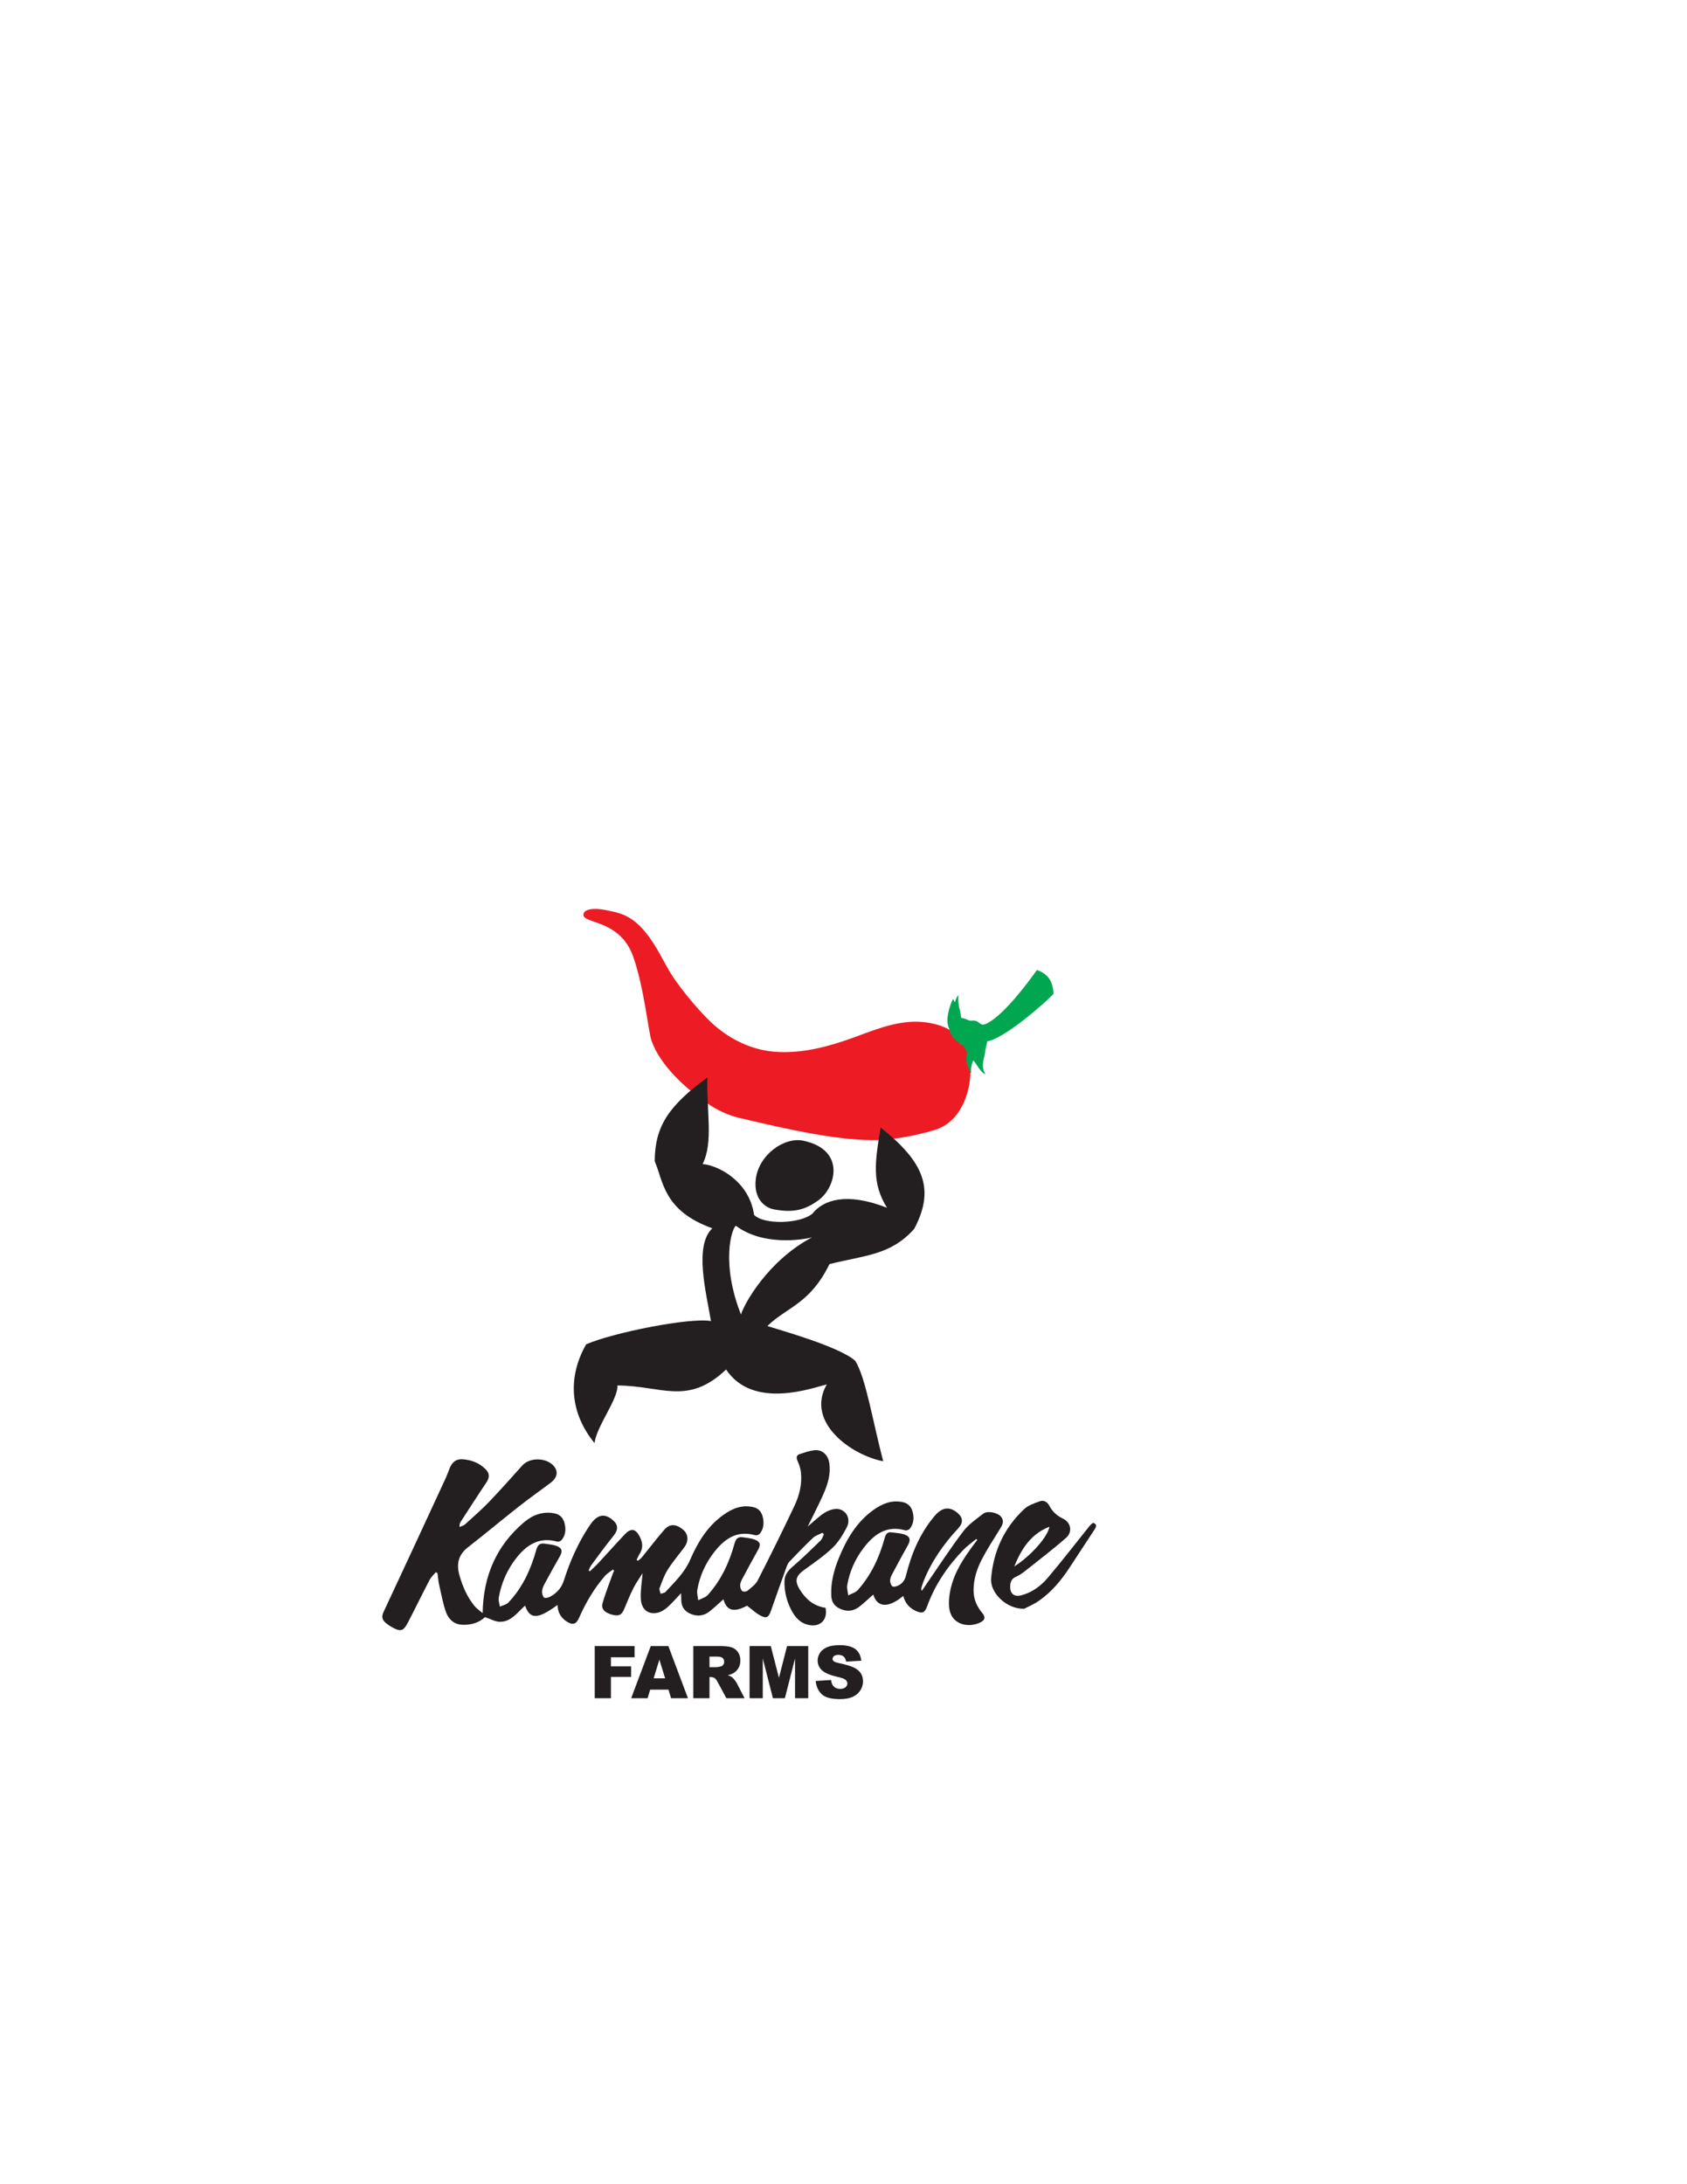 <?xml version="1.0" encoding="UTF-8" standalone="no"?>
<svg
   xmlns:dc="http://purl.org/dc/elements/1.1/"
   xmlns:cc="http://creativecommons.org/ns#"
   xmlns:rdf="http://www.w3.org/1999/02/22-rdf-syntax-ns#"
   xmlns:svg="http://www.w3.org/2000/svg"
   xmlns="http://www.w3.org/2000/svg"
   viewBox="0 0 816 1056"
   height="1056"
   width="816"
   xml:space="preserve"
   id="svg2"
   version="1.1"><defs
     id="defs6"><clipPath
       id="clipPath18"
       clipPathUnits="userSpaceOnUse"><path
         id="path16"
         d="M 0,792 H 612 V 0 H 0 Z" /></clipPath></defs><g
     transform="matrix(1.333,0,0,-1.333,0,1056)"
     id="g10"><g
       id="g12"><g
         clip-path="url(#clipPath18)"
         id="g14"><g
           transform="translate(349.886,413.376)"
           id="g20"><path
             id="path22"
             style="fill:#ed1c24;fill-opacity:1;fill-rule:nonzero;stroke:none"
             d="m 0,0 c -3.563,6.749 -12.908,8.688 -19.83,8.181 -8.364,-0.614 -16.149,-4.345 -24.004,-6.952 -8.115,-2.694 -16.57,-4.562 -25.16,-3.85 -8.682,0.718 -16.939,4.959 -23.167,10.948 -4.838,4.651 -12.406,13.705 -15.555,19.544 -0.699,1.298 -1.412,2.597 -2.149,3.879 -8.102,15.139 -14.131,15.725 -20.08,16.971 -4.439,0.929 -8.141,0.424 -8.244,-1.623 -0.171,-3.405 13.256,-1.706 18.024,-15.13 4,-11.26 5.549,-27.32 6.657,-30.513 3.099,-8.932 12.24,-17.276 19.951,-22.61 3.48,-2.408 7.555,-4.443 11.644,-5.413 19.909,-4.733 34.735,-7.856 47.84,-8.128 7.26,-0.153 16.254,1.535 23.292,3.661 6.317,1.907 10.003,7.174 11.827,13.249 C 2.76,-12.082 2.825,-5.353 0,0" /></g><g
           transform="translate(376.274,440.394)"
           id="g24"><path
             id="path26"
             style="fill:#00a650;fill-opacity:1;fill-rule:nonzero;stroke:none"
             d="m 0,0 c -3.802,-5.356 -11.834,-15.911 -17.788,-19.201 -3.509,-1.941 -2.315,1.29 -6.196,0.819 -0.84,-0.101 -2.391,1.099 -3.468,0.908 -0.22,1.384 -0.39,2.818 -0.841,4.11 -0.019,0.834 -0.459,2.118 -0.233,4.226 -0.25,-0.016 -1.138,-1.856 -1.228,-2.57 -0.129,-0.012 -0.617,1.399 -0.78,1.073 -1.133,-2.274 -2.942,-7.829 -1.276,-10.703 -0.012,-2.375 3.408,-5.349 3.535,-4.814 10e-4,-0.005 0.003,-0.011 0.002,-0.015 0.092,-0.77 0.737,-1.125 1.338,-1.091 0.108,-0.159 0.241,-0.3 0.401,-0.425 0.361,-0.808 0.777,-1.571 1.252,-2.292 0.005,-0.029 0.023,-0.057 0.011,-0.083 -0.684,-1.754 -0.644,-3.758 1.646,-8.119 -0.853,1.657 0.194,4.747 0.527,5.437 1.133,-1.269 2.756,-4.609 4.379,-5.067 -1.93,3.035 -0.119,6.463 -0.106,8.024 0.005,0.513 0.787,3.345 0.716,3.871 6.46,1.107 20.856,13.838 24.118,17.206 C 5.765,-4.146 4.2,-1.542 0,0" /></g><g
           transform="translate(215.811,195.185)"
           id="g28"><path
             id="path30"
             style="fill:#231f20;fill-opacity:1;fill-rule:nonzero;stroke:none"
             d="M 0,0 H 14.458 V -4.068 H 5.875 v -3.306 h 7.331 v -3.82 H 5.875 v -7.734 H 0 Z" /></g><g
           transform="translate(241.352,183.474)"
           id="g32"><path
             id="path34"
             style="fill:#231f20;fill-opacity:1;fill-rule:nonzero;stroke:none"
             d="M 0,0 -2.091,6.803 -4.157,0 Z M 1.211,-4.091 H -5.427 L -6.35,-7.217 h -5.972 l 7.114,18.928 H 1.171 L 8.283,-7.217 H 2.159 Z" /></g><g
           transform="translate(257.444,187.515)"
           id="g36"><path
             id="path38"
             style="fill:#231f20;fill-opacity:1;fill-rule:nonzero;stroke:none"
             d="M 0,0 H 2.465 C 2.732,0 3.248,0.086 4.015,0.257 4.404,0.334 4.72,0.532 4.965,0.852 5.21,1.17 5.332,1.537 5.332,1.95 5.332,2.562 5.138,3.028 4.752,3.356 4.363,3.684 3.637,3.847 2.569,3.847 H 0 Z M -5.874,-11.258 V 7.67 H 3.874 C 5.679,7.67 7.062,7.514 8.016,7.202 8.974,6.893 9.743,6.319 10.328,5.48 10.914,4.641 11.207,3.619 11.207,2.414 11.207,1.365 10.982,0.458 10.534,-0.305 10.087,-1.066 9.47,-1.684 8.687,-2.156 8.188,-2.458 7.502,-2.706 6.635,-2.903 7.33,-3.138 7.837,-3.371 8.155,-3.604 8.371,-3.758 8.682,-4.088 9.092,-4.596 9.5,-5.104 9.773,-5.498 9.909,-5.772 l 2.833,-5.486 H 6.135 L 3.009,-5.474 C 2.613,-4.727 2.258,-4.238 1.95,-4.015 1.529,-3.722 1.051,-3.577 0.516,-3.577 H 0 v -7.681 z" /></g><g
           transform="translate(271.994,195.185)"
           id="g40"><path
             id="path42"
             style="fill:#231f20;fill-opacity:1;fill-rule:nonzero;stroke:none"
             d="M 0,0 H 7.69 L 10.657,-11.516 13.601,0 h 7.687 V -18.928 H 16.499 V -4.494 L 12.807,-18.928 H 8.473 L 4.789,-4.494 V -18.928 H 0 Z" /></g><g
           transform="translate(295.993,182.519)"
           id="g44"><path
             id="path46"
             style="fill:#231f20;fill-opacity:1;fill-rule:nonzero;stroke:none"
             d="m 0,0 5.564,0.349 c 0.121,-0.905 0.366,-1.592 0.735,-2.068 0.602,-0.766 1.462,-1.147 2.583,-1.147 0.834,0 1.478,0.195 1.93,0.586 0.451,0.392 0.677,0.847 0.677,1.361 0,0.491 -0.216,0.931 -0.646,1.318 C 10.413,0.785 9.415,1.151 7.849,1.497 5.282,2.074 3.454,2.839 2.361,3.794 1.259,4.751 0.71,5.967 0.71,7.447 c 0,0.973 0.281,1.89 0.845,2.756 0.564,0.865 1.413,1.546 2.543,2.042 1.131,0.493 2.682,0.741 4.653,0.741 2.419,0 4.263,-0.449 5.532,-1.35 1.27,-0.898 2.025,-2.33 2.267,-4.292 L 11.037,7.022 C 10.89,7.872 10.582,8.493 10.114,8.88 9.645,9.268 8.997,9.462 8.172,9.462 7.491,9.462 6.978,9.316 6.636,9.028 6.291,8.742 6.118,8.389 6.118,7.977 6.118,7.674 6.261,7.406 6.544,7.164 6.818,6.912 7.475,6.682 8.506,6.467 11.063,5.917 12.895,5.359 14,4.795 15.105,4.23 15.91,3.532 16.414,2.697 c 0.504,-0.836 0.754,-1.769 0.754,-2.801 0,-1.213 -0.335,-2.333 -1.005,-3.355 -0.673,-1.025 -1.61,-1.803 -2.815,-2.331 -1.205,-0.529 -2.724,-0.795 -4.558,-0.795 -3.219,0 -5.448,0.62 -6.686,1.858 C 0.863,-3.486 0.163,-1.911 0,0" /></g><g
           transform="translate(298.453,236.279)"
           id="g48"><path
             id="path50"
             style="fill:#231f20;fill-opacity:1;fill-rule:evenodd;stroke:none"
             d="m 0,0 c -1.185,-0.625 -2.576,-1.032 -3.515,-1.916 -2.911,-2.737 -5.674,-5.632 -8.433,-8.523 -0.528,-0.554 -0.874,-1.339 -1.141,-2.077 -1.894,-5.252 -3.761,-10.514 -5.604,-15.783 -0.833,-2.384 -1.604,-2.904 -3.807,-1.753 -1.691,0.888 -3.126,2.275 -4.875,3.588 -5.509,-2.929 -7.52,-1.231 -8.576,2.321 -1.654,-1.458 -3.227,-2.947 -4.906,-4.302 -2.007,-1.618 -4.265,-2.034 -6.735,-1.084 -2.38,0.914 -3.634,2.581 -3.652,5.152 -0.006,0.732 -0.045,1.463 -0.078,2.465 -1.723,-1.813 -3.201,-3.568 -4.9,-5.078 -1.007,-0.896 -2.286,-1.727 -3.57,-2.019 -3.482,-0.793 -5.959,1.181 -6.146,5.171 -0.139,2.986 0.407,6.008 0.659,9.146 -1.088,-1.731 -2.333,-3.422 -3.269,-5.274 -1.258,-2.487 -2.318,-5.077 -3.385,-7.654 -0.91,-2.199 -1.927,-2.738 -4.35,-2.109 -2.764,0.717 -4.129,2.08 -3.526,4.18 1.038,3.617 2.445,7.129 3.706,10.682 0.13,0.366 0.324,0.712 0.489,1.065 -0.129,0.157 -0.26,0.314 -0.389,0.471 -0.976,-0.759 -2.103,-1.385 -2.903,-2.298 -3.982,-4.547 -6.98,-9.726 -9.426,-15.234 -1.047,-2.36 -2.286,-2.745 -4.479,-1.337 -2.163,1.389 -3.258,3.383 -3.343,6.006 -7.208,-5.252 -9.953,-5.307 -11.766,-0.238 -2.785,-2.419 -4.995,-5.888 -9.128,-5.866 -1.727,0.01 -3.449,1.045 -5.407,1.692 -2.117,-1.993 -5.13,-2.979 -8.503,-2.748 -2.943,0.205 -4.821,2.154 -5.7,4.681 -1.104,3.176 -1.71,6.53 -2.449,9.824 -0.311,1.394 -0.414,2.834 -0.612,4.253 -0.215,0.083 -0.429,0.167 -0.644,0.251 -0.749,-0.921 -1.679,-1.749 -2.216,-2.781 -2.647,-5.074 -5.15,-10.223 -7.786,-15.302 -1.749,-3.369 -2.7,-3.598 -6.062,-1.709 -0.693,0.39 -1.35,0.861 -1.963,1.366 -1.308,1.079 -1.732,2.227 -0.91,3.981 7.508,16.023 14.933,32.086 22.367,48.144 0.641,1.387 1.153,2.833 1.733,4.247 0.836,2.041 2.345,3.174 4.448,3.057 3.216,-0.181 6.123,-1.256 8.453,-3.563 1.623,-1.606 1.549,-3.059 0.273,-4.957 -3.159,-4.693 -6.209,-9.456 -9.285,-14.202 -0.282,-0.435 -0.446,-0.947 -0.406,-1.86 0.694,0.33 1.514,0.515 2.057,1.008 2.964,2.683 5.984,5.319 8.749,8.2 4.111,4.28 8.038,8.738 12.014,13.148 2.807,3.111 9.18,2.836 11.645,-0.546 1.415,-1.946 0.913,-4.026 -1.471,-5.817 -3.832,-2.879 -7.755,-5.641 -11.523,-8.601 -6.175,-4.858 -12.201,-9.906 -18.4,-14.732 -3.558,-2.769 -4.249,-6.118 -3.063,-10.268 1.151,-4.021 2.786,-7.77 5.418,-11.018 0.796,-0.979 1.916,-1.696 2.969,-2.602 0.213,13.464 4.986,24.436 14.977,32.924 3.1,2.633 6.811,4.117 11.109,3.251 2.237,-0.449 3.319,-1.955 3.728,-3.935 0.425,-2.061 0.27,-4.157 -1.263,-5.815 -0.333,-0.357 -1.125,-0.61 -1.583,-0.482 -6.253,1.763 -10.771,-1.032 -14.475,-5.617 -3.487,-4.312 -5.704,-9.289 -6.655,-14.762 -0.178,-1.015 0.263,-2.134 0.42,-3.204 1.03,0.472 2.326,0.694 3.055,1.458 5.143,5.371 8.128,11.969 10.12,19.013 0.513,1.816 1.238,2.641 3.053,2.369 1.494,-0.227 3.062,-0.319 4.437,-0.87 1.977,-0.789 2.119,-1.958 1.045,-3.819 -1.897,-3.283 -3.721,-6.608 -5.516,-9.946 -0.434,-0.809 -0.832,-1.73 -0.888,-2.622 -0.048,-0.777 0.212,-1.784 0.722,-2.306 0.306,-0.307 1.464,-0.056 2.071,0.261 2.485,1.306 4.229,3.152 5.137,6 2.211,6.931 5.131,13.569 9.185,19.659 0.404,0.609 0.828,1.212 1.31,1.76 2.232,2.528 4.552,2.689 7.14,0.526 2.158,-1.805 2.13,-3.606 0.341,-5.816 -2.761,-3.413 -5.342,-6.976 -7.961,-10.504 -0.446,-0.6 -0.705,-1.34 -1.049,-2.016 0.149,-0.114 0.298,-0.229 0.447,-0.343 1.015,0.982 2.077,1.922 3.036,2.955 3.223,3.471 6.368,7.013 9.626,10.451 2.286,2.411 3.983,2.08 5.491,-0.939 1.009,-2.02 1.234,-4.039 -0.054,-6.063 -0.443,-0.694 -0.758,-1.469 -1.132,-2.205 0.149,-0.131 0.298,-0.261 0.449,-0.39 0.49,0.421 1.057,0.782 1.459,1.275 2.7,3.302 5.277,6.712 8.07,9.932 2.037,2.349 4.363,2.242 6.958,0.017 1.825,-1.563 2.009,-4.073 0.392,-6.272 -2.016,-2.736 -4.256,-5.325 -6.062,-8.193 -1.287,-2.043 -2.085,-4.411 -2.944,-6.694 -0.202,-0.542 0.239,-1.324 0.384,-1.996 0.59,0.198 1.368,0.221 1.739,0.622 3.396,3.643 7.006,7.087 9.045,11.822 2.687,6.245 6.203,11.975 11.845,16.045 3.261,2.351 6.82,3.897 11.007,2.924 2.085,-0.486 3.118,-1.946 3.502,-3.91 0.411,-2.092 0.234,-4.139 -1.229,-5.821 -0.314,-0.358 -1.132,-0.59 -1.6,-0.459 -6.861,1.931 -11.431,-1.567 -15.203,-6.562 -2.955,-3.917 -4.943,-8.374 -5.789,-13.238 -0.21,-1.205 0.197,-2.515 0.322,-3.778 1.174,0.616 2.638,0.972 3.475,1.896 4.825,5.34 7.789,11.74 9.686,18.597 0.527,1.906 1.311,2.591 3.06,2.34 1.556,-0.222 3.191,-0.369 4.606,-0.98 1.829,-0.794 1.864,-1.883 0.826,-3.709 -1.967,-3.467 -3.849,-6.986 -5.717,-10.509 -0.368,-0.691 -0.711,-1.499 -0.714,-2.257 -0.003,-0.714 0.278,-1.629 0.775,-2.079 0.336,-0.304 1.468,-0.202 1.889,0.146 1.338,1.117 2.925,2.223 3.683,3.705 4.57,8.943 9.034,17.944 13.323,27.025 1.794,3.803 2.869,7.911 2.383,12.202 -0.159,1.414 -0.638,2.838 -1.221,4.146 -0.552,1.242 -0.446,2.086 0.855,2.504 1.699,0.545 3.416,1.171 5.172,1.375 2.879,0.334 5.031,-1.651 5.48,-4.618 C 3.094,21.107 1.805,17.263 0.132,13.542 -1.575,9.75 -3.502,6.058 -5.365,2.251 -3.681,3.688 -2.08,5.144 -0.379,6.469 0.501,7.151 1.512,7.74 2.553,8.129 4.436,8.827 6.434,8.981 8.013,7.514 9.684,5.957 9.725,3.698 8.807,1.945 7.411,-0.718 5.776,-3.435 3.625,-5.482 c -3.11,-2.966 -6.71,-5.44 -10.214,-7.967 -3.099,-2.235 -3.641,-3.954 -1.605,-7.225 2.156,-3.464 5.074,-5.97 9.293,-6.539 0.903,-4.397 -1.98,-7.191 -6.279,-6.192 -3.093,0.72 -4.881,2.905 -6.206,5.501 -1.659,3.243 -2.506,6.763 -2.409,10.404 0.057,2.127 1.223,3.729 2.924,5.176 3.536,3.008 6.853,6.275 10.189,9.511 0.577,0.558 0.804,1.479 1.192,2.232 C 0.34,-0.386 0.169,-0.193 0,0" /></g><g
           transform="translate(327.76,213.38)"
           id="g52"><path
             id="path54"
             style="fill:#231f20;fill-opacity:1;fill-rule:evenodd;stroke:none"
             d="m 0,0 c -4.577,-3.879 -9.227,-4.901 -10.883,0.475 -1.642,-1.447 -3.216,-2.954 -4.917,-4.297 -2.299,-1.821 -4.818,-2.039 -7.462,-0.691 -1.839,0.939 -2.739,2.429 -2.848,4.465 -0.265,4.902 0.989,9.515 2.822,13.972 2.743,6.672 6.345,12.793 12.317,17.133 3.129,2.272 6.561,3.764 10.616,2.985 C 1.737,33.64 2.9,32.391 3.424,30.416 3.999,28.242 3.772,26.163 2.395,24.361 2.082,23.949 1.166,23.649 0.662,23.788 c -6.867,1.904 -11.431,-1.599 -15.195,-6.593 -2.952,-3.917 -4.938,-8.375 -5.78,-13.238 -0.208,-1.201 0.211,-2.513 0.339,-3.772 1.173,0.625 2.638,0.989 3.471,1.919 4.844,5.409 7.826,11.852 9.737,18.788 0.428,1.547 0.967,2.379 2.613,2.138 1.561,-0.228 3.203,-0.259 4.657,-0.792 C 2.566,21.482 2.741,20.229 1.663,18.331 -0.31,14.867 -2.185,11.348 -4.054,7.825 -4.423,7.135 -4.766,6.326 -4.767,5.569 -4.768,4.854 -4.485,3.94 -3.986,3.492 -3.649,3.189 -2.651,3.377 -2.075,3.631 -0.436,4.351 0.521,5.491 1,7.417 2.976,15.371 6.105,22.83 11.517,29.14 c 2.613,3.046 5.37,3.326 8.159,0.968 2.083,-1.756 2.112,-3.645 0.255,-5.637 C 14.62,18.773 10.2,12.479 7.32,5.188 7.051,4.511 6.841,3.809 6.633,3.109 6.522,2.74 6.474,2.353 6.711,1.782 c 0.633,0.93 1.262,1.862 1.901,2.788 4.349,6.297 8.516,12.731 13.138,18.821 1.923,2.535 4.727,4.45 7.299,6.428 1.521,1.168 5.164,0.408 6.401,-1.063 1.278,-1.518 0.622,-2.907 -0.281,-4.363 C 32.89,20.722 30.515,17.092 28.524,13.266 26.711,9.781 25.505,6.029 25.513,1.993 c 0.007,-3.152 1.166,-5.832 3.154,-8.201 1.188,-1.418 1.083,-2.484 -0.542,-3.34 -4.183,-2.199 -11.06,-1.194 -11.514,5.825 -0.179,2.769 0.333,5.712 1.156,8.386 1.799,5.858 5.417,10.773 9.078,15.614 -0.111,0.125 -0.22,0.25 -0.331,0.375 -1.582,-1.317 -3.302,-2.5 -4.722,-3.972 C 16.049,10.717 11.474,3.979 8.632,-3.855 7.814,-6.108 6.93,-6.508 4.716,-5.534 2.338,-4.488 0.703,-2.758 0,0" /></g><g
           transform="translate(368.036,224.051)"
           id="g56"><path
             id="path58"
             style="fill:#231f20;fill-opacity:1;fill-rule:evenodd;stroke:none"
             d="M 0,0 C 6.005,3.804 12.157,10.73 12.773,14.411 6.099,11.791 2.708,6.581 0,0 m 3.633,-15.33 c -6.408,-0.245 -12.453,5.785 -12.028,10.961 0.812,9.867 4.739,18.373 11.978,25.158 1.501,1.403 3.722,2.148 5.728,2.864 1.446,0.515 2.711,-0.268 3.455,-1.685 1.086,-2.069 2.661,-3.543 4.821,-4.562 2.982,-1.411 3.691,-4.854 1.187,-7.05 C 13.984,6.157 8.906,2.284 3.908,-1.675 2.873,-2.496 1.74,-3.259 0.537,-3.788 -1.07,-4.496 -1.425,-5.724 -1.47,-7.265 c -0.072,-2.58 1.425,-3.861 3.95,-3.217 3.957,1.011 7.159,3.394 9.703,6.389 5.168,6.085 10.031,12.431 15.046,18.648 0.417,0.518 1.196,1.335 1.537,1.218 1.353,-0.461 0.997,-1.427 0.37,-2.379 C 26.093,8.785 23.062,4.167 20.042,-0.456 17.065,-5.009 13.606,-9.153 9.159,-12.312 7.152,-13.739 4.812,-14.699 3.633,-15.33" /></g><g
           transform="translate(268.881,315.426)"
           id="g60"><path
             id="path62"
             style="fill:#231f20;fill-opacity:1;fill-rule:nonzero;stroke:none"
             d="M 0,0 C -7.258,18.307 -3.491,31.021 -1.864,32.197 7.824,24.914 21.978,26.986 25.789,28 9.885,19.623 1.117,3.869 0,0 M 41.439,-16.779 C 35.603,-11.506 12.635,-5.221 9.583,-4.174 16.604,2.709 24.971,3.74 32.11,18.291 45.008,21.516 54.342,21.508 62.836,31.047 70.594,45.598 66.225,55.475 50.666,67.828 48.541,55.068 47.451,47.627 52.975,38.727 38.227,44.504 29.856,41.537 25.898,36.586 21.496,32.883 8.374,32.459 4.75,36.131 2.931,48.77 -8.886,54.262 -13.94,54.564 c 4.008,7.932 1.374,19.352 1.745,31.418 C -26.271,75.701 -31.24,68.283 -31.311,55.58 c 3.165,-7.154 3.024,-17.889 20.902,-24.305 -6.656,-6.386 -2.267,-23.095 -0.49,-33.646 -7.625,1.359 -35.438,-4.164 -45.286,-8.434 -6.907,-12.115 -5.808,-25.043 3.064,-35.849 0.474,5.758 8.749,16.275 8.254,20.925 16.188,-0.095 25.483,-7.439 39.461,5.782 9.89,-14.813 31.774,-6.502 36.521,-5.412 -7.896,-13.871 9.314,-25.817 20.492,-27.858 -3.787,14.336 -6.332,30.424 -10.168,36.438" /></g><g
           transform="translate(291.607,378.449)"
           id="g64"><path
             id="path66"
             style="fill:#231f20;fill-opacity:1;fill-rule:nonzero;stroke:none"
             d="m 0,0 c -7.161,1.545 -16.3,-5.225 -17.36,-13.922 -0.838,-6.885 3.054,-10.318 6.63,-10.976 6.667,-1.231 11.023,-0.426 16.188,3.38 C 11.736,-16.889 15.335,-3.307 0,0" /></g></g></g></g></svg>